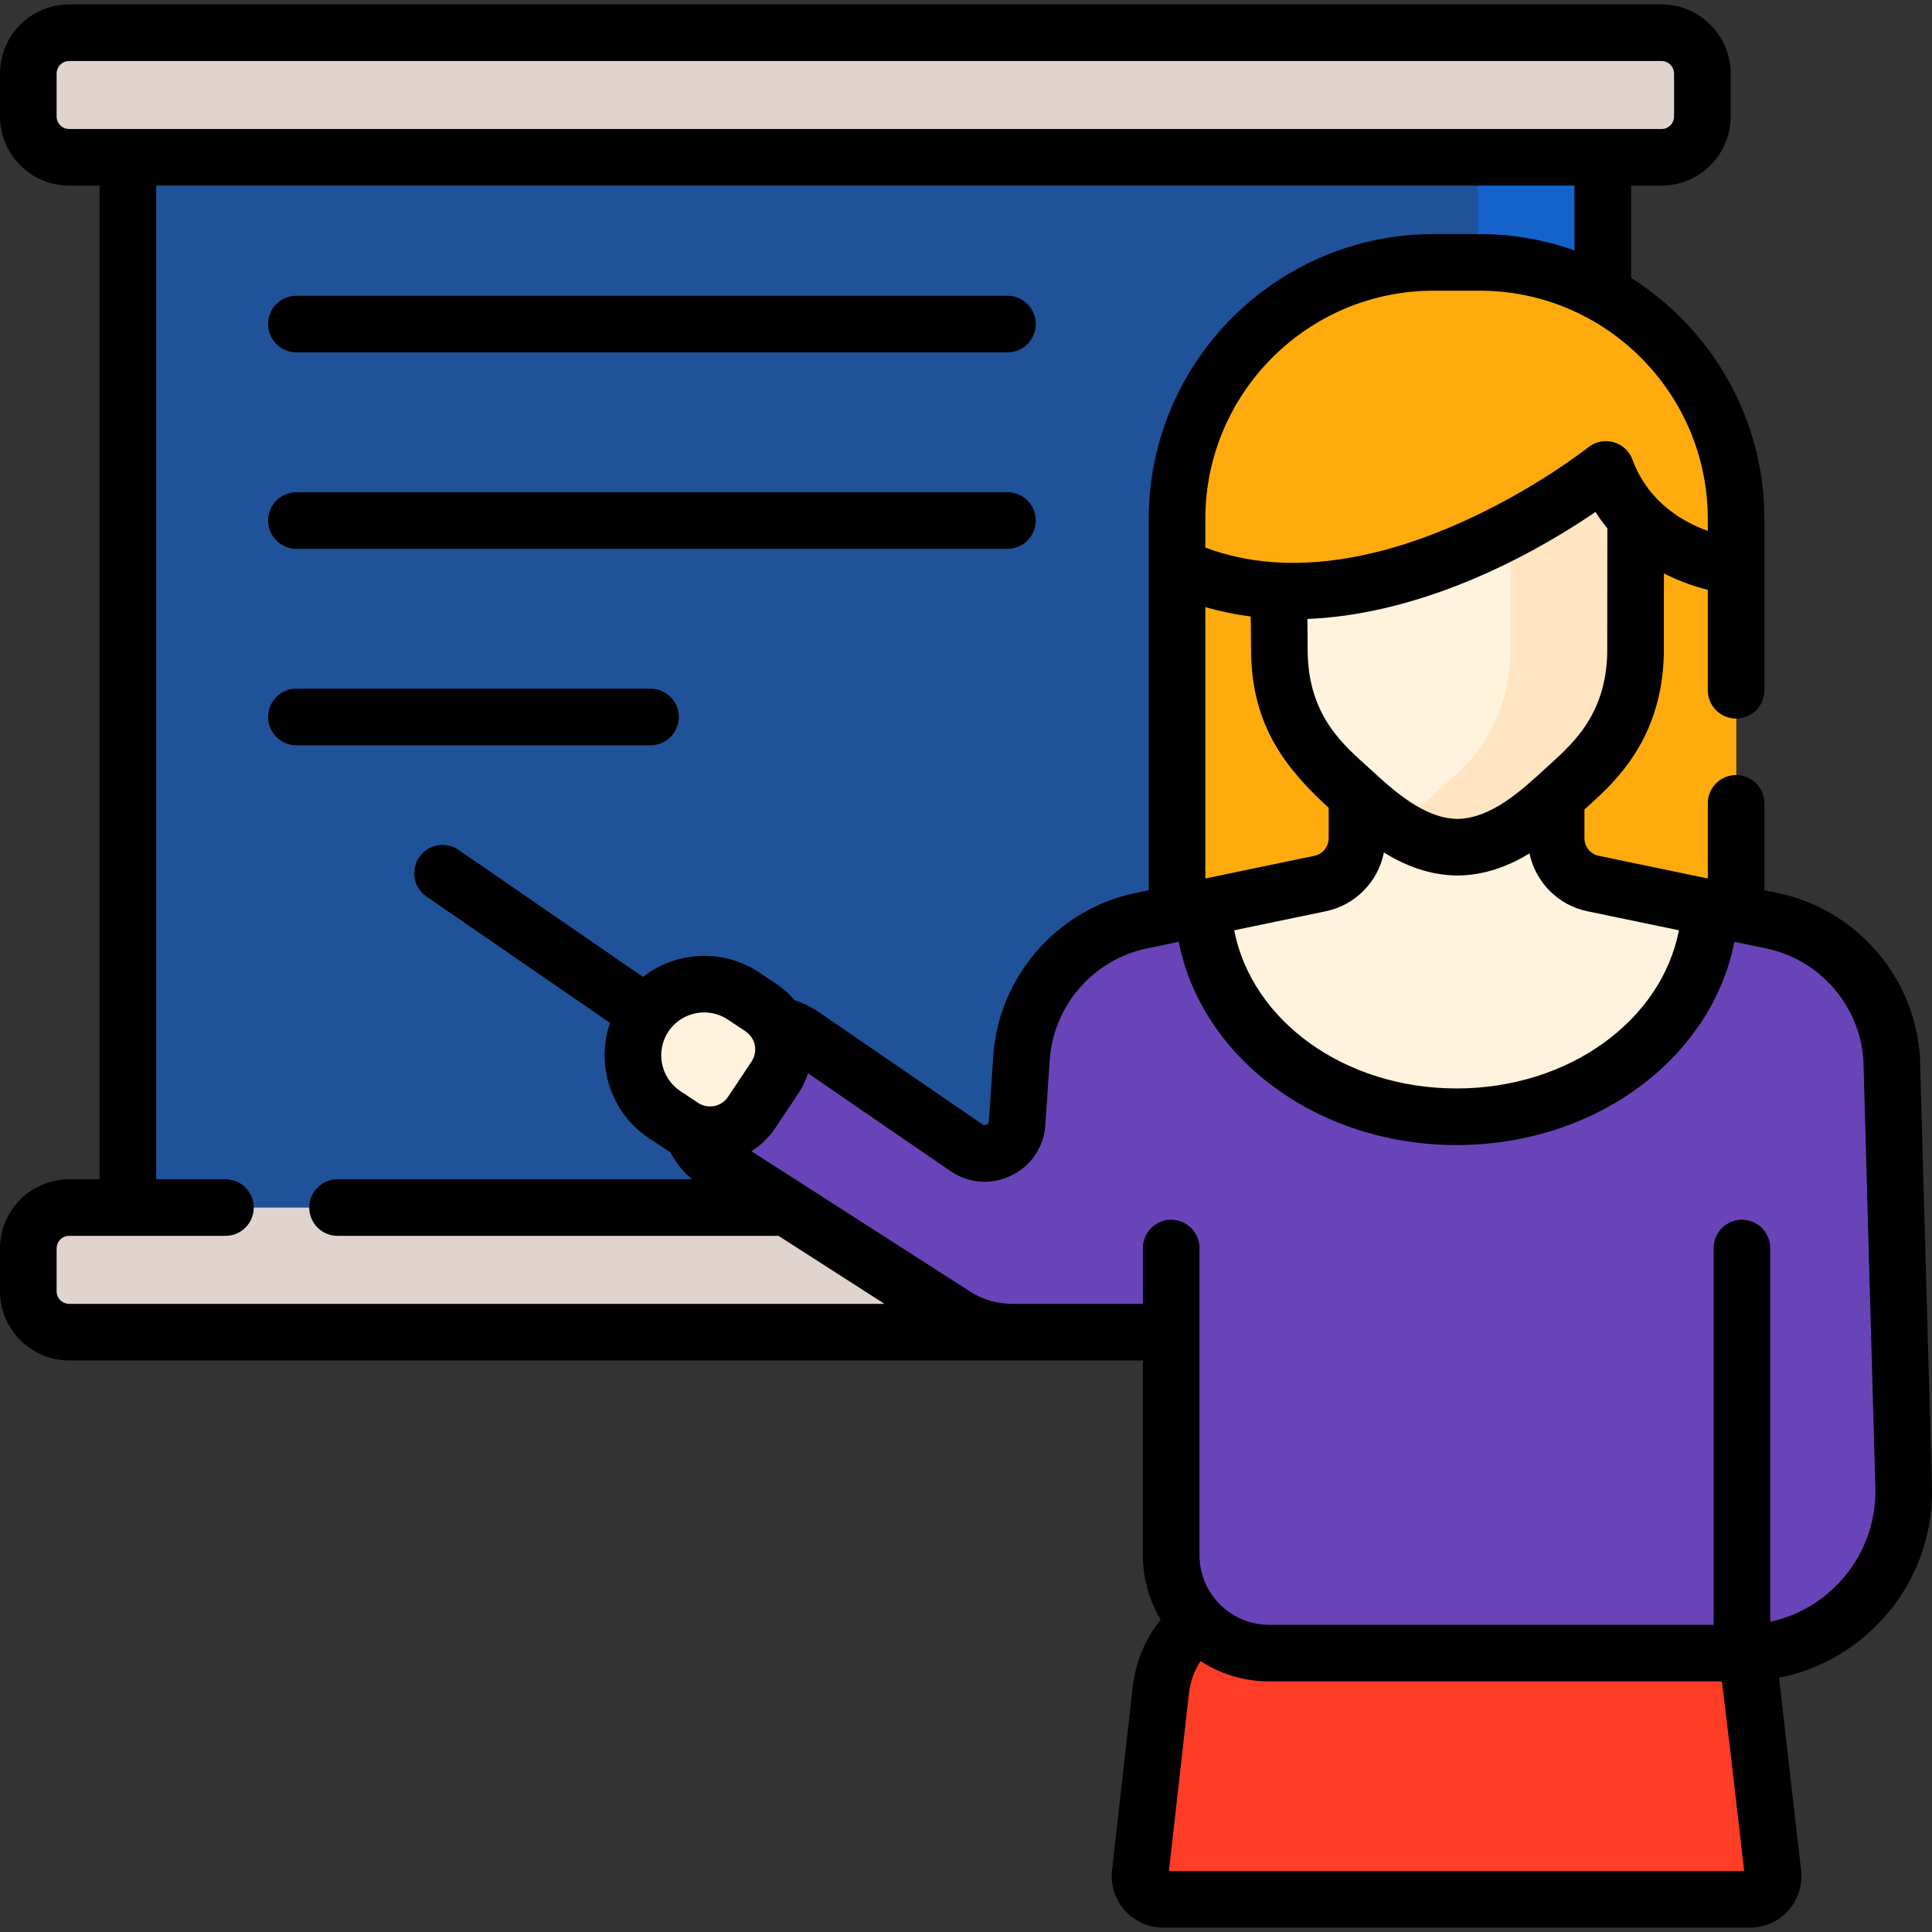 <svg width="150" height="150" viewBox="0 0 150 150" fill="none" xmlns="http://www.w3.org/2000/svg">
<rect x="0" y="0" width="150" height="150" fill="#333333" stroke="none"/>
<g clip-path="url(#clip0_47_9098)">
<path d="M128.009 124.058H98.168C94.047 124.058 90.584 127.153 90.123 131.249L88.522 145.471C88.403 146.532 89.233 147.46 90.3 147.46H135.877C136.944 147.46 137.774 146.532 137.654 145.471L136.054 131.249C135.593 127.153 132.13 124.058 128.009 124.058Z" fill="#FF3C26"/>
<path d="M137.654 145.471L136.054 131.249C135.593 127.153 132.13 124.058 128.008 124.058H118.3C122.421 124.058 125.884 127.153 126.074 131.249L127.898 147.46H135.877C136.944 147.46 137.774 146.532 137.654 145.471Z" fill="#FF3C26"/>
<path d="M9.93 9.563H124.439V97.346H9.93V9.563Z" fill="#0C73FE" fill-opacity="0.5"/>
<path d="M114.734 9.563H124.439V97.346H114.734V9.563Z" fill="#0C73FE" fill-opacity="0.5"/>
<path d="M134.791 74.802V41.82C134.791 37.627 131.392 34.227 127.198 34.227H98.978C94.784 34.227 91.385 37.627 91.385 41.82V74.802H134.791V74.802Z" fill="#FFAB0D"/>
<path d="M127.198 34.227H125.086V74.802H134.791V41.82C134.791 37.627 131.392 34.227 127.198 34.227Z" fill="#FFAB0D"/>
<path d="M120.819 65.084V57.48H105.357V65.084C105.357 66.784 104.165 68.25 102.5 68.596L93.405 70.486C93.405 90.654 102.463 92.673 113.088 92.673C123.712 92.673 132.77 90.654 132.77 70.486L123.675 68.596C122.012 68.25 120.819 66.784 120.819 65.084Z" fill="#FFF3DE"/>
<path d="M128.997 103.428H5.371C3.618 103.428 2.197 102.007 2.197 100.254V96.929C2.197 95.176 3.618 93.755 5.371 93.755H128.997C130.75 93.755 132.171 95.176 132.171 96.929V100.254C132.171 102.008 130.75 103.428 128.997 103.428Z" fill="#E1D3CE"/>
<path d="M128.997 12.214H5.371C3.618 12.214 2.197 10.793 2.197 9.04V5.714C2.197 3.961 3.618 2.54 5.371 2.54H128.997C130.75 2.54 132.171 3.961 132.171 5.714V9.04C132.171 10.793 130.75 12.214 128.997 12.214Z" fill="#E1D3CE"/>
<path d="M147.798 115.421L146.868 82.157C146.513 76.915 142.711 72.551 137.567 71.482L132.771 70.485C132.369 79.5 123.713 86.704 113.088 86.704C102.464 86.704 93.808 79.501 93.406 70.485L88.61 71.482C83.466 72.551 79.663 76.915 79.309 82.156L78.967 87.198C78.835 89.146 76.634 90.21 75.026 89.102L62.337 80.395C59.984 78.78 56.766 79.379 55.151 81.733L54.253 83.043C52.604 85.449 53.27 88.741 55.725 90.316L74.278 102.215C75.574 103.008 77.063 103.429 78.583 103.429H90.931V120.745C90.931 124.943 94.335 128.347 98.534 128.347H135.228C142.31 128.347 147.996 122.5 147.798 115.421Z" fill="#6944B8"/>
<path d="M147.798 115.421L146.868 82.157C146.513 76.915 142.711 72.551 137.567 71.482L132.771 70.485C132.655 73.085 131.85 75.532 130.512 77.701C134.302 79.477 136.933 83.196 137.225 87.512L138.155 120.776C138.233 123.584 137.383 126.197 135.89 128.33C142.661 127.979 147.99 122.278 147.798 115.421Z" fill="#6944B8"/>
<path d="M99.332 50.743C99.41 54.376 100.936 57.872 103.694 60.247C105.914 62.158 109.035 65.732 113.157 65.778C117.279 65.732 120.4 62.158 122.62 60.247C125.378 57.872 126.904 54.376 126.982 50.743L127.002 32.455H99.177L99.332 50.743Z" fill="#FFF3DE"/>
<path d="M117.298 32.456L117.278 50.744C117.2 54.377 115.673 57.873 112.916 60.247C111.669 61.321 110.138 62.919 108.305 64.122C109.735 65.06 111.35 65.758 113.157 65.779C117.28 65.733 120.4 62.159 122.62 60.247C125.378 57.873 126.904 54.377 126.982 50.744L127.002 32.456H117.298Z" fill="#FFE5C2"/>
<path d="M134.791 43.973C134.791 43.973 127.259 43.376 124.682 36.448C124.682 36.448 106.476 51.024 91.385 43.973V40.294C91.385 29.291 100.304 20.372 111.306 20.372H114.869C125.871 20.372 134.79 29.291 134.79 40.294V43.973H134.791Z" fill="#FFAB0D"/>
<path d="M60.184 83.628L58.355 86.373C57.168 88.157 54.759 88.639 52.976 87.452L51.603 86.537C49.062 84.844 48.374 81.412 50.067 78.871C51.759 76.329 55.192 75.641 57.733 77.334L59.106 78.249C60.889 79.436 61.372 81.845 60.184 83.628Z" fill="#FFF3DE"/>
<path d="M114.869 20.372H111.307C110.262 20.372 109.236 20.453 108.235 20.608C116.562 21.897 123.18 28.342 124.734 36.577C127.358 43.38 134.791 43.973 134.791 43.973V40.294C134.791 29.291 125.871 20.372 114.869 20.372Z" fill="#FFAB0D"/>
<path d="M23.014 27.357H78.218C79.432 27.357 80.416 26.374 80.416 25.16C80.416 23.946 79.432 22.963 78.218 22.963H23.014C21.8 22.963 20.816 23.946 20.816 25.16C20.816 26.374 21.8 27.357 23.014 27.357Z" fill="black"/>
<path d="M23.014 42.61H78.218C79.432 42.61 80.416 41.627 80.416 40.413C80.416 39.199 79.432 38.216 78.218 38.216H23.014C21.8 38.216 20.816 39.199 20.816 40.413C20.816 41.627 21.8 42.61 23.014 42.61Z" fill="black"/>
<path d="M52.704 55.667C52.704 54.453 51.721 53.47 50.507 53.47H23.014C21.8 53.47 20.816 54.453 20.816 55.667C20.816 56.881 21.8 57.864 23.014 57.864H50.507C51.721 57.864 52.704 56.88 52.704 55.667Z" fill="black"/>
<path d="M149.994 115.359L149.064 82.095C149.063 82.066 149.062 82.037 149.06 82.008C148.64 75.808 144.098 70.595 138.014 69.331L136.988 69.118V62.371C136.988 61.157 136.005 60.174 134.791 60.174C133.577 60.174 132.594 61.157 132.594 62.371V68.205L124.122 66.444C123.481 66.311 123.016 65.739 123.016 65.085V62.848C124.849 61.162 129.028 57.842 129.179 50.791C129.179 50.776 129.18 50.761 129.18 50.746L129.186 44.52C130.442 45.161 131.641 45.556 132.594 45.797V53.593C132.594 54.806 133.577 55.79 134.791 55.79C136.005 55.79 136.988 54.806 136.988 53.593C136.988 51.15 136.988 43.822 136.988 40.294C136.988 32.42 132.849 25.498 126.636 21.578V14.411H128.997C131.959 14.411 134.369 12.001 134.369 9.04V5.714C134.369 2.752 131.959 0.343 128.997 0.343H5.371C2.41 0.343 0 2.752 0 5.714V9.04C0 12.002 2.41 14.411 5.371 14.411H7.732V91.558H5.371C2.41 91.558 0 93.967 0 96.929V100.254C0 103.216 2.41 105.626 5.371 105.626H88.734V120.745C88.734 122.571 89.238 124.282 90.112 125.748C88.915 127.249 88.158 129.058 87.939 131.002L86.338 145.225C86.073 147.583 87.92 149.657 90.3 149.657H135.877C138.253 149.657 140.104 147.586 139.838 145.225C138.124 130.261 138.124 130.261 138.124 130.261C141.035 129.687 143.699 128.249 145.818 126.071C148.623 123.186 150.106 119.382 149.994 115.359ZM123.229 70.747L130.353 72.227C128.993 79.244 121.794 84.507 113.088 84.507C104.382 84.507 97.183 79.244 95.824 72.227L102.947 70.747C105.25 70.269 107.005 68.43 107.445 66.184C109.076 67.198 110.96 67.951 113.133 67.975H113.157C113.157 67.975 113.174 67.975 113.182 67.975C115.302 67.952 117.145 67.234 118.748 66.258C119.212 68.47 120.952 70.274 123.229 70.747ZM93.582 68.205V47.133C94.723 47.466 95.9 47.709 97.11 47.865L97.135 50.79C97.257 56.453 99.87 59.697 103.16 62.721V65.084C103.16 65.739 102.695 66.311 102.054 66.444L93.582 68.205ZM124.785 50.718C124.669 55.709 121.869 57.933 120.014 59.639C118.126 61.377 115.777 63.538 113.157 63.581C110.538 63.538 108.189 61.376 106.3 59.638C104.467 57.951 101.637 55.744 101.529 50.725L101.507 48.056C109.327 47.745 117.428 44.135 123.873 39.748C124.162 40.205 124.473 40.627 124.796 41.022L124.785 50.718ZM132.594 40.294V41.216C130.631 40.517 127.971 38.986 126.742 35.681C126.221 34.28 124.478 33.796 123.309 34.732C123.143 34.865 107.043 47.565 93.582 42.515V40.294C93.582 30.52 101.534 22.569 111.307 22.569H114.869C124.642 22.569 132.594 30.521 132.594 40.294ZM5.371 10.016C4.833 10.016 4.395 9.578 4.395 9.04V5.714C4.395 5.176 4.833 4.737 5.371 4.737H128.998C129.536 4.737 129.974 5.176 129.974 5.714V9.04C129.974 9.578 129.536 10.017 128.998 10.017H5.371V10.016ZM5.371 101.231C4.833 101.231 4.395 100.793 4.395 100.254V96.929C4.395 96.39 4.833 95.952 5.371 95.952H17.503C18.717 95.952 19.701 94.969 19.701 93.755C19.701 92.541 18.717 91.557 17.503 91.557H12.127V14.411H122.242V19.443C119.934 18.624 117.454 18.175 114.869 18.175H111.307C99.111 18.175 89.188 28.097 89.188 40.294V69.118L88.162 69.331C82.078 70.595 77.536 75.808 77.116 82.008L76.775 87.05C76.76 87.296 76.486 87.439 76.269 87.291L63.58 78.583C62.99 78.179 62.352 77.869 61.677 77.652C60.815 76.586 59.977 76.239 58.951 75.505C56.115 73.616 52.472 73.857 49.919 75.844L35.606 65.987C34.607 65.298 33.239 65.551 32.55 66.55C31.862 67.549 32.114 68.917 33.114 69.606L47.361 79.418C46.916 80.703 46.818 82.087 47.092 83.454C47.498 85.478 48.667 87.222 50.385 88.366C51.906 89.372 51.662 89.23 52.036 89.452C52.465 90.256 53.035 90.967 53.726 91.558H26.208C24.995 91.558 24.011 92.541 24.011 93.755C24.011 94.969 24.995 95.952 26.208 95.952H60.442L68.674 101.232H5.371V101.231ZM58.356 82.41L56.527 85.156C56.013 85.928 54.966 86.137 54.194 85.623L52.821 84.709C52.081 84.215 51.577 83.463 51.402 82.591C51.227 81.718 51.402 80.83 51.895 80.09C52.536 79.127 53.595 78.606 54.673 78.606C55.308 78.606 55.949 78.786 56.515 79.163L57.888 80.077C58.111 80.226 58.285 80.42 58.411 80.638C58.418 80.651 58.426 80.663 58.434 80.676C58.72 81.206 58.712 81.874 58.356 82.41ZM90.756 145.263L92.306 131.494C92.409 130.581 92.721 129.72 93.208 128.965C94.743 129.962 96.571 130.545 98.534 130.545H133.679C133.679 130.545 133.752 130.727 135.42 145.263H90.756ZM142.668 123.007C141.223 124.493 139.417 125.486 137.442 125.913V96.898C137.442 95.685 136.459 94.701 135.245 94.701C134.031 94.701 133.048 95.685 133.048 96.898V126.15H98.534C95.553 126.15 93.129 123.725 93.129 120.745C93.129 117.351 93.129 99.92 93.129 96.898C93.129 95.685 92.145 94.701 90.931 94.701C89.718 94.701 88.734 95.685 88.734 96.898V101.231H78.583C77.475 101.231 76.39 100.927 75.443 100.352L58.335 89.379C59.063 88.927 59.695 88.326 60.184 87.591L62.013 84.846C62.332 84.366 62.569 83.856 62.736 83.334L73.779 90.912C76.787 92.985 80.913 90.998 81.159 87.347L81.5 82.305C81.787 78.063 84.894 74.498 89.056 73.633L91.516 73.122C93.3 82.15 102.271 88.901 113.088 88.901C123.905 88.901 132.877 82.15 134.66 73.122L137.12 73.633C141.268 74.495 144.369 78.04 144.673 82.263L145.601 115.482C145.68 118.308 144.638 120.98 142.668 123.007Z" fill="black"/>
</g>
<defs>
<clipPath id="clip0_47_9098">
<rect width="150" height="150" fill="white"/>
</clipPath>
</defs>
</svg>

